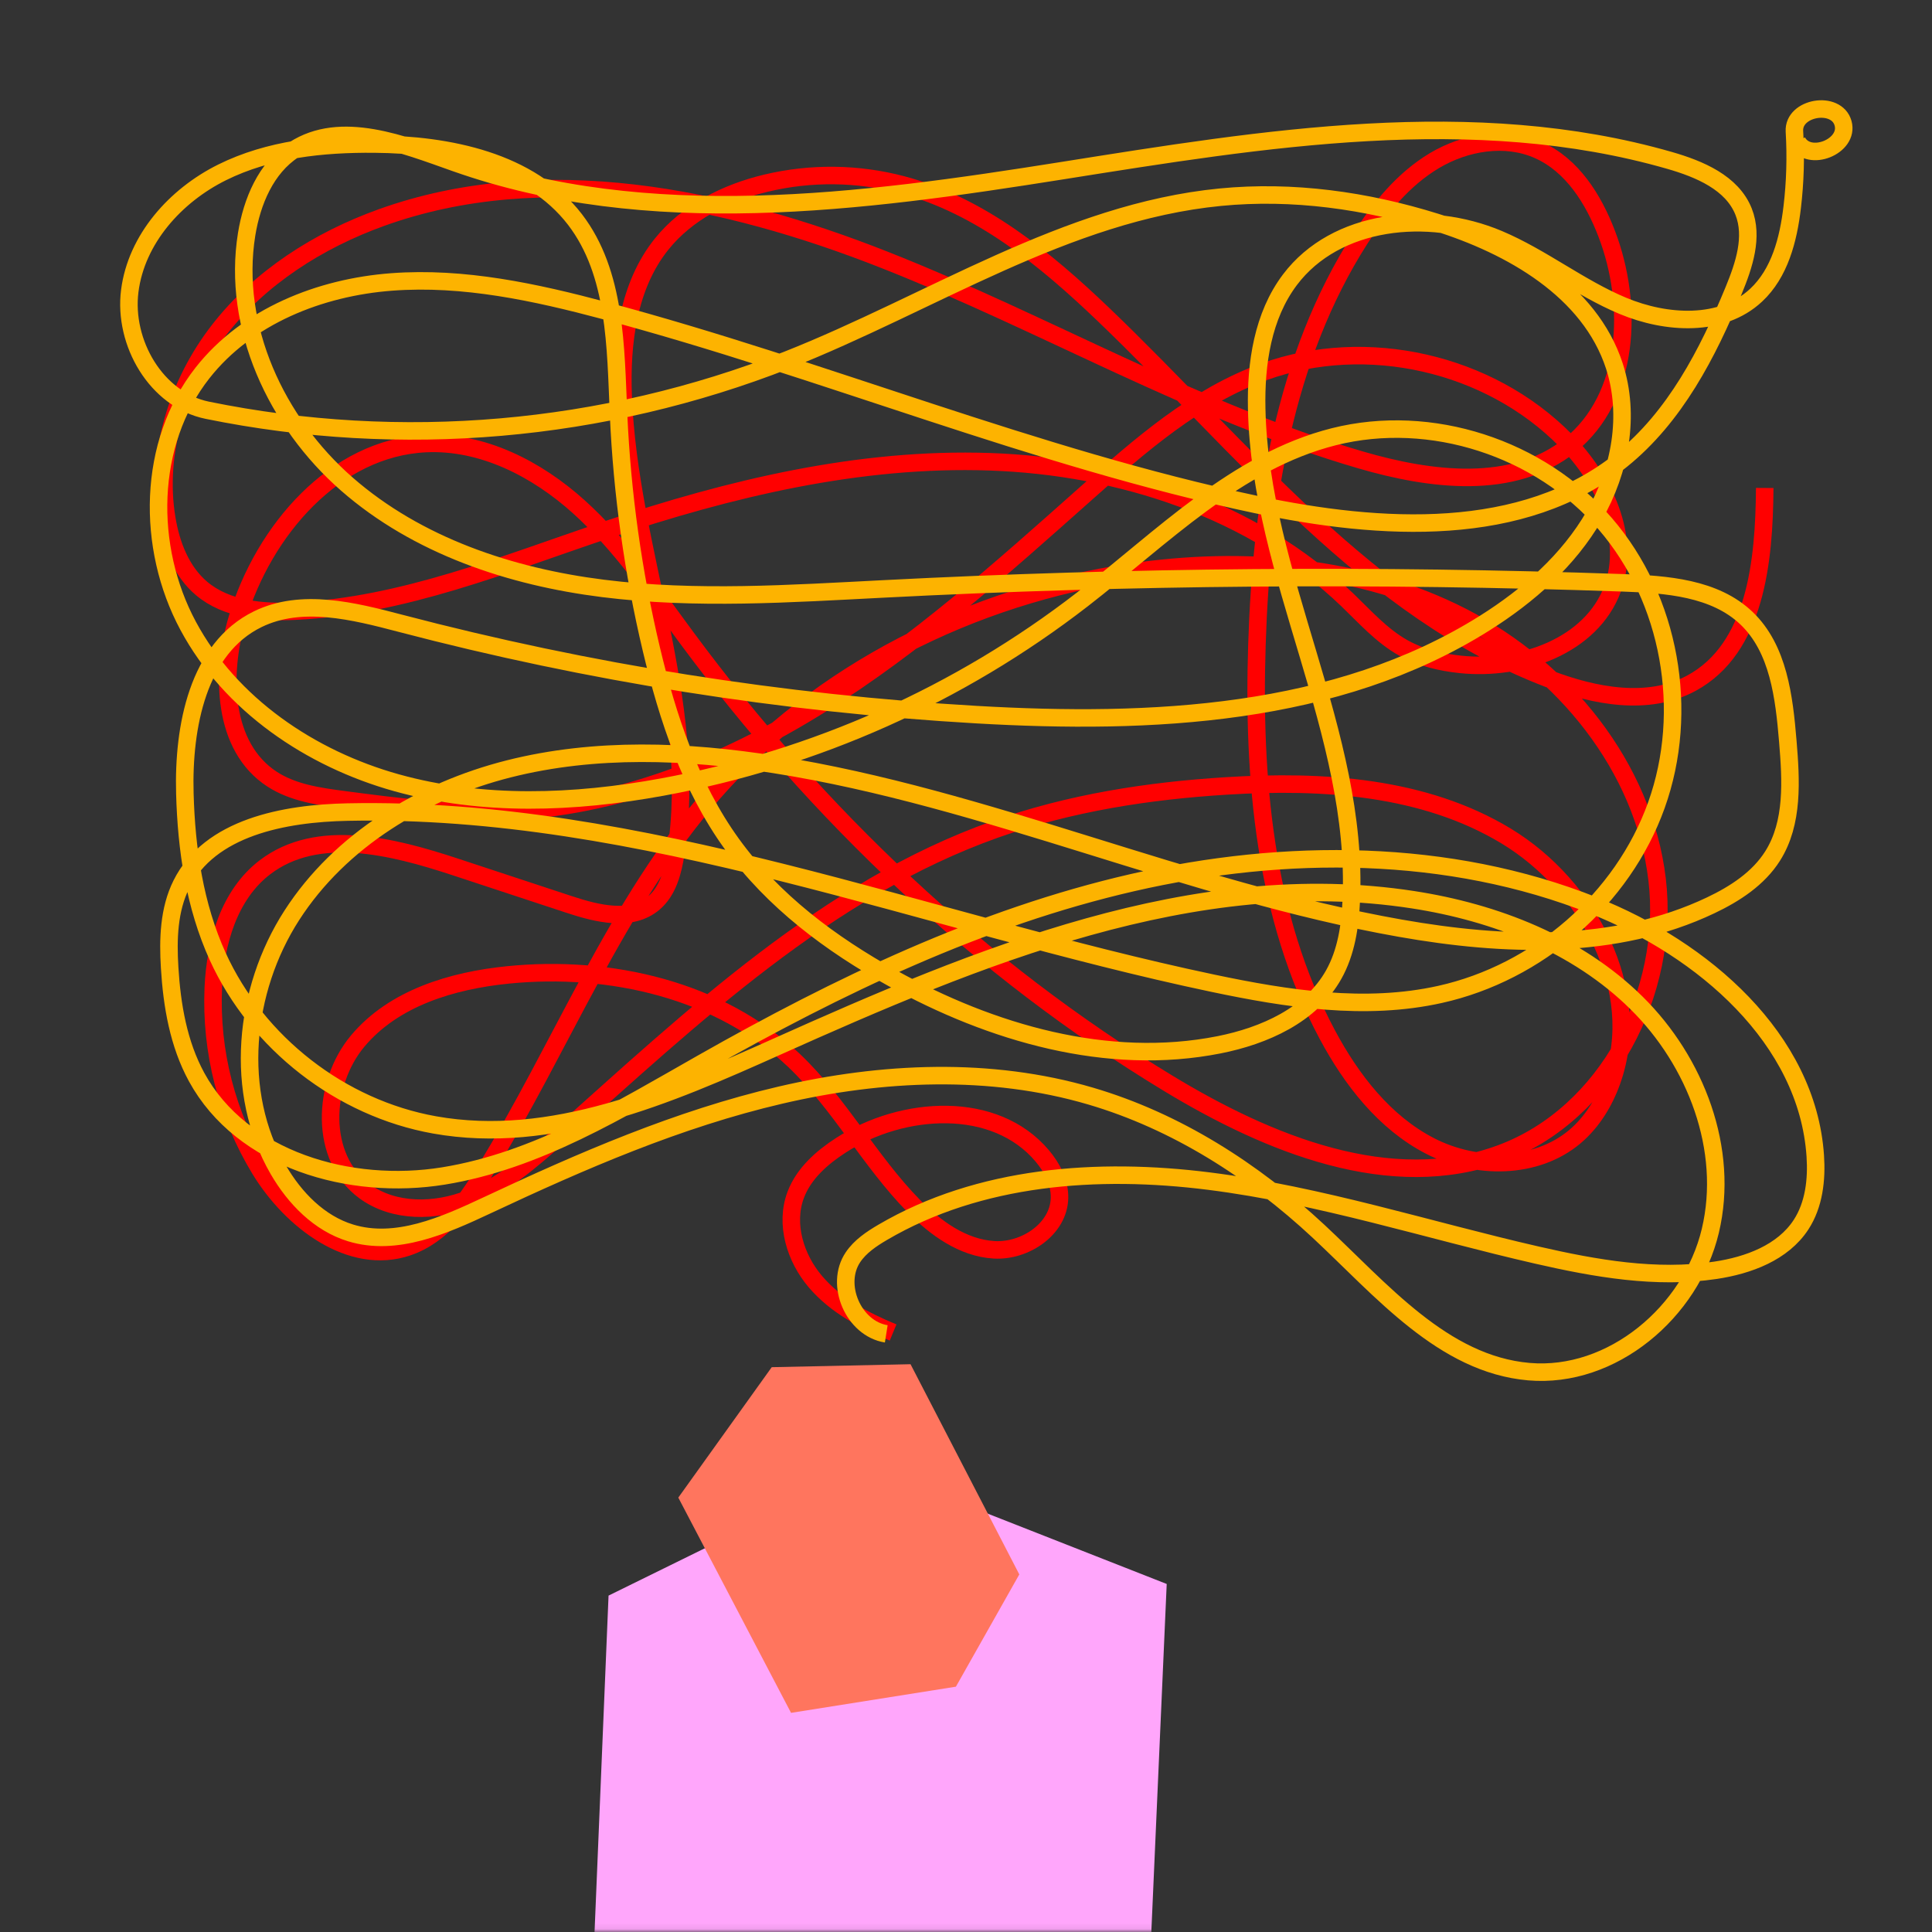 <svg width="331" height="331" viewBox="0 0 331 331" fill="none" xmlns="http://www.w3.org/2000/svg">
<rect x="0" y="0" width="331" height="331" fill="#333333" stroke="none"/>
<path d="M163.096 264.936C161.882 263.282 160.377 261.876 158.463 261.131C157.532 260.765 156.368 260.491 155.586 261.131C155.037 261.581 154.869 262.348 154.826 263.058C154.706 265.066 155.297 267.051 156.494 268.667C157.691 270.283 159.418 271.426 161.373 271.895C162.407 272.143 163.657 272.125 164.337 271.309C164.812 270.737 164.868 269.924 164.784 269.185C164.568 267.654 163.99 266.197 163.096 264.936V264.936Z" fill="white"/>
<mask id="mask0_464_4954" style="mask-type:alpha" maskUnits="userSpaceOnUse" x="0" y="0" width="331" height="331">
<rect x="0.248" y="0.82" width="330.086" height="330.086" rx="10" fill="#FFA6FB"/>
</mask>
<g mask="url(#mask0_464_4954)">
<path d="M197.109 334.213L150.525 365.239L101.33 343.757L104.26 273.366L148.991 251.376L199.887 271.374L197.109 334.213Z" fill="#FFA6FB"/>
</g>
<path d="M132.217 234.233L116.211 256.578L135.525 293.455L163.77 288.97L174.631 269.738L155.996 233.724L132.217 234.233Z" fill="#FF755E"/>
<path d="M153.009 228.29C148.071 226.245 143.181 223.668 139.711 219.597C136.242 215.527 134.442 209.692 136.332 204.693C137.717 201.029 140.834 198.293 144.127 196.176C154.696 189.382 170.454 188.412 178.556 198.025C180.258 200.043 181.563 202.546 181.521 205.192C181.438 210.54 175.628 214.449 170.289 214.124C164.951 213.798 160.285 210.421 156.538 206.607C148.985 198.915 143.834 189.078 136.012 181.657C123.264 169.566 104.542 165.274 87.049 167.024C77.478 167.983 67.473 170.969 61.293 178.345C55.113 185.721 54.683 198.353 62.43 204.069C67.488 207.793 74.594 207.673 80.424 205.341C86.255 203.009 91.101 198.771 95.788 194.59C118.657 174.173 141.634 152.344 170.513 142.086C183.223 137.574 196.688 135.477 210.15 134.647C226.606 133.629 243.973 134.704 258.074 143.251C272.174 151.797 281.704 169.679 276.151 185.208C274.858 188.833 272.775 192.231 269.84 194.719C263.128 200.393 252.822 200.36 245.012 196.337C237.202 192.315 231.538 184.99 227.397 177.243C216.604 157.056 214.619 133.324 215.344 110.444C216.112 86.231 219.978 61.278 233.046 40.885C236.396 35.659 240.432 30.693 245.761 27.515C251.091 24.338 257.915 23.185 263.585 25.724C269.365 28.298 273.013 34.136 275.273 40.057C279.958 52.301 279.205 68.081 268.98 76.299C259.25 84.12 245.078 82.292 233.094 78.792C204.779 70.52 179.013 55.368 151.588 44.54C124.163 33.712 93.08 27.3 65.323 37.286C54.548 41.168 44.496 47.562 37.477 56.61C30.458 65.659 26.711 77.496 28.565 88.796C29.303 93.308 31.043 97.874 34.536 100.819C38.859 104.462 44.986 104.967 50.628 104.701C69.013 103.826 86.41 96.653 103.861 90.791C125.073 83.666 147.229 78.341 169.591 79.112C191.953 79.882 214.673 87.261 230.822 102.766C233.876 105.698 236.739 108.948 240.441 111.008C243.427 112.665 246.815 113.469 250.207 113.827C260.614 114.923 272.682 110.671 276.286 100.84C279.519 92.024 274.793 82.11 268.201 75.421C255.127 62.153 234.139 57.375 216.61 63.679C204.94 67.86 195.344 76.278 186.077 84.52C171.594 97.403 157.075 110.414 140.637 120.678C124.198 130.941 105.557 138.413 86.189 139.082C77.072 139.395 67.978 138.207 58.928 137.018C54.656 136.457 50.222 135.839 46.61 133.486C38.137 127.97 37.755 115.568 40.672 105.881C45.186 90.893 57.343 76.714 72.975 75.991C82.663 75.543 91.972 80.342 99.177 86.834C106.381 93.326 111.871 101.467 117.639 109.252C140.049 139.542 167.856 166.012 200.07 185.554C217.297 196.006 238.285 204.621 257.163 197.616C275.375 190.861 286.207 169.945 283.902 150.657C281.597 131.368 267.854 114.559 250.577 105.687C233.3 96.814 212.977 95.202 193.768 98.033C166.581 102.049 140.446 115.072 122.309 135.743C105.527 154.873 96.254 179.292 82.881 200.945C79.624 206.222 75.716 211.666 69.835 213.655C60.096 216.955 49.942 209.175 44.574 200.414C38.857 191.03 36.061 180.158 36.543 169.18C36.895 161.473 39.259 153.279 45.386 148.593C54.378 141.725 67.18 144.962 77.943 148.506L97.588 154.984C102.365 156.557 108.13 157.97 111.985 154.739C114.439 152.684 115.302 149.319 115.788 146.156C119.816 120.08 107.778 94.24 106.763 67.874C106.411 58.737 107.617 48.983 113.331 41.849C117.735 36.355 124.378 33.022 131.244 31.38C138.93 29.543 146.951 29.639 154.591 31.657C167.949 35.205 179.073 44.331 189.054 53.887C212.989 76.794 234.404 104.507 265.361 116.3C273.222 119.286 282.379 121.051 289.786 117.046C300.806 111.074 302.257 96.142 302.341 83.6" stroke="#FF0000" stroke-width="3" stroke-miterlimit="10"/>
<path d="M151.839 228.523C146.229 227.627 142.966 220.081 146.143 215.384C147.391 213.538 149.302 212.26 151.218 211.134C167.806 201.405 188.078 199.948 207.153 202.358C226.227 204.768 244.624 210.746 263.356 215.037C273.372 217.331 283.726 219.152 293.889 217.635C299.544 216.79 305.452 214.604 308.569 209.811C310.793 206.392 311.277 202.104 311.002 198.031C309.644 177.918 291.772 162.575 273.038 155.142C248.156 145.272 220.143 145.222 194.049 151.209C167.955 157.196 143.545 168.941 120.267 182.156C106.181 190.153 91.973 198.879 75.982 201.471C59.992 204.063 41.449 198.756 33.686 184.536C30.575 178.835 29.456 172.247 29.064 165.77C28.766 160.923 28.906 155.856 31.074 151.508C35.94 141.746 48.656 139.348 59.562 139.127C110.059 138.102 158.312 158.021 207.735 168.44C220.573 171.145 233.918 173.218 246.72 170.366C263.439 166.651 278.003 154.079 283.78 137.956C289.557 121.833 286.198 102.679 275.005 89.716C263.813 76.753 245.15 70.64 228.532 74.818C211.813 79.028 199.08 92.117 185.445 102.688C164.358 118.998 139.676 130.023 113.46 134.844C98.401 137.607 82.688 138.219 67.936 134.104C53.185 129.989 39.478 120.707 32.238 107.227C24.998 93.748 25.231 75.931 34.692 63.894C42.323 54.182 54.809 49.225 67.121 48.303C79.434 47.38 91.722 50.056 103.652 53.236C141.166 63.249 177.255 78.425 215.247 86.446C236.525 90.925 260.899 92.442 277.827 78.786C286.963 71.416 292.575 60.57 297.036 49.724C298.8 45.433 300.43 40.577 298.723 36.262C296.752 31.296 291.163 28.958 286.037 27.482C252.399 17.816 216.518 23.756 181.952 29.244C147.385 34.733 111.107 39.574 78.102 27.924C68.993 24.711 58.421 20.399 50.337 25.667C45.56 28.77 43.171 34.518 42.255 40.135C39.699 55.977 47.33 72.363 59.416 82.928C71.501 93.494 87.417 98.818 103.336 100.813C119.255 102.808 135.377 101.709 151.403 100.894C193.577 98.72 235.793 98.372 278.051 99.851C285.559 100.117 293.785 100.726 299.221 105.913C304.709 111.151 305.667 119.429 306.297 126.99C306.855 133.701 307.291 140.951 303.7 146.646C301.254 150.528 297.233 153.135 293.092 155.103C276.773 162.867 257.704 162.166 239.91 159.024C203.507 152.598 169.224 136.756 132.729 130.98C117.616 128.591 101.978 127.979 87.148 131.73C72.319 135.48 58.284 143.955 49.999 156.814C41.714 169.673 39.995 187.161 47.673 200.399C50.492 205.257 54.692 209.587 60.063 211.227C67.859 213.616 76.075 209.964 83.452 206.5C99.673 198.885 116.228 191.697 133.678 187.629C151.129 183.562 169.642 182.732 186.836 187.782C201.498 192.088 214.733 200.542 225.914 210.964C236.701 221.019 247.249 233.719 261.935 234.997C276.182 236.234 289.724 224.776 293.026 210.86C296.328 196.944 290.548 181.854 280.367 171.811C270.187 161.768 256.184 156.313 242.048 154.139C204.63 148.381 167.549 163.886 133 179.366C114.439 187.686 94.487 196.302 74.454 192.724C58.406 189.866 44.064 178.715 37.307 163.886C33.349 155.178 31.933 145.505 31.671 135.94C31.354 124.515 33.904 111.083 44.174 106.078C51.674 102.423 60.562 104.677 68.629 106.794C100.907 115.267 133.948 120.506 167.263 122.433C197.199 124.163 228.959 122.732 254.345 106.768C261.851 102.046 268.724 96.017 273.154 88.321C277.585 80.626 279.325 71.147 276.585 62.714C272.369 49.757 258.97 42.109 245.98 38.06C234.073 34.342 221.468 32.571 209.055 33.786C182.623 36.373 159.527 51.928 134.828 61.684C103.246 74.073 68.757 77.061 35.516 70.287C26.762 68.496 21.102 58.707 22.233 49.837C23.365 40.968 30.044 33.503 38.057 29.531C46.07 25.559 55.221 24.598 64.177 24.678C76.848 24.789 90.788 27.56 98.511 37.609C105.566 46.824 105.459 59.408 105.975 71.013C106.58 84.564 108.461 98.028 111.594 111.226C114.389 123.001 118.282 134.749 125.363 144.562C132.445 154.374 142.336 161.739 152.881 167.583C169.866 176.995 189.762 182.777 208.828 179.005C216.608 177.467 224.609 173.902 228.493 166.982C230.643 163.151 231.312 158.663 231.509 154.273C232.808 125.584 215.912 98.728 215.303 70.028C215.136 62.278 216.33 54.123 220.997 47.929C228.87 37.477 244.684 35.871 256.731 40.959C264.165 44.098 270.593 49.291 278.039 52.4C285.485 55.508 294.961 56.082 300.854 50.584C304.918 46.803 306.396 41.028 307.049 35.507C307.562 31.194 307.689 26.845 307.429 22.51C307.181 18.368 314.642 17.114 315.761 21.11C316.881 25.105 309.856 27.909 307.915 24.242" stroke="#FDB300" stroke-width="3" stroke-miterlimit="10"/>
</svg>

